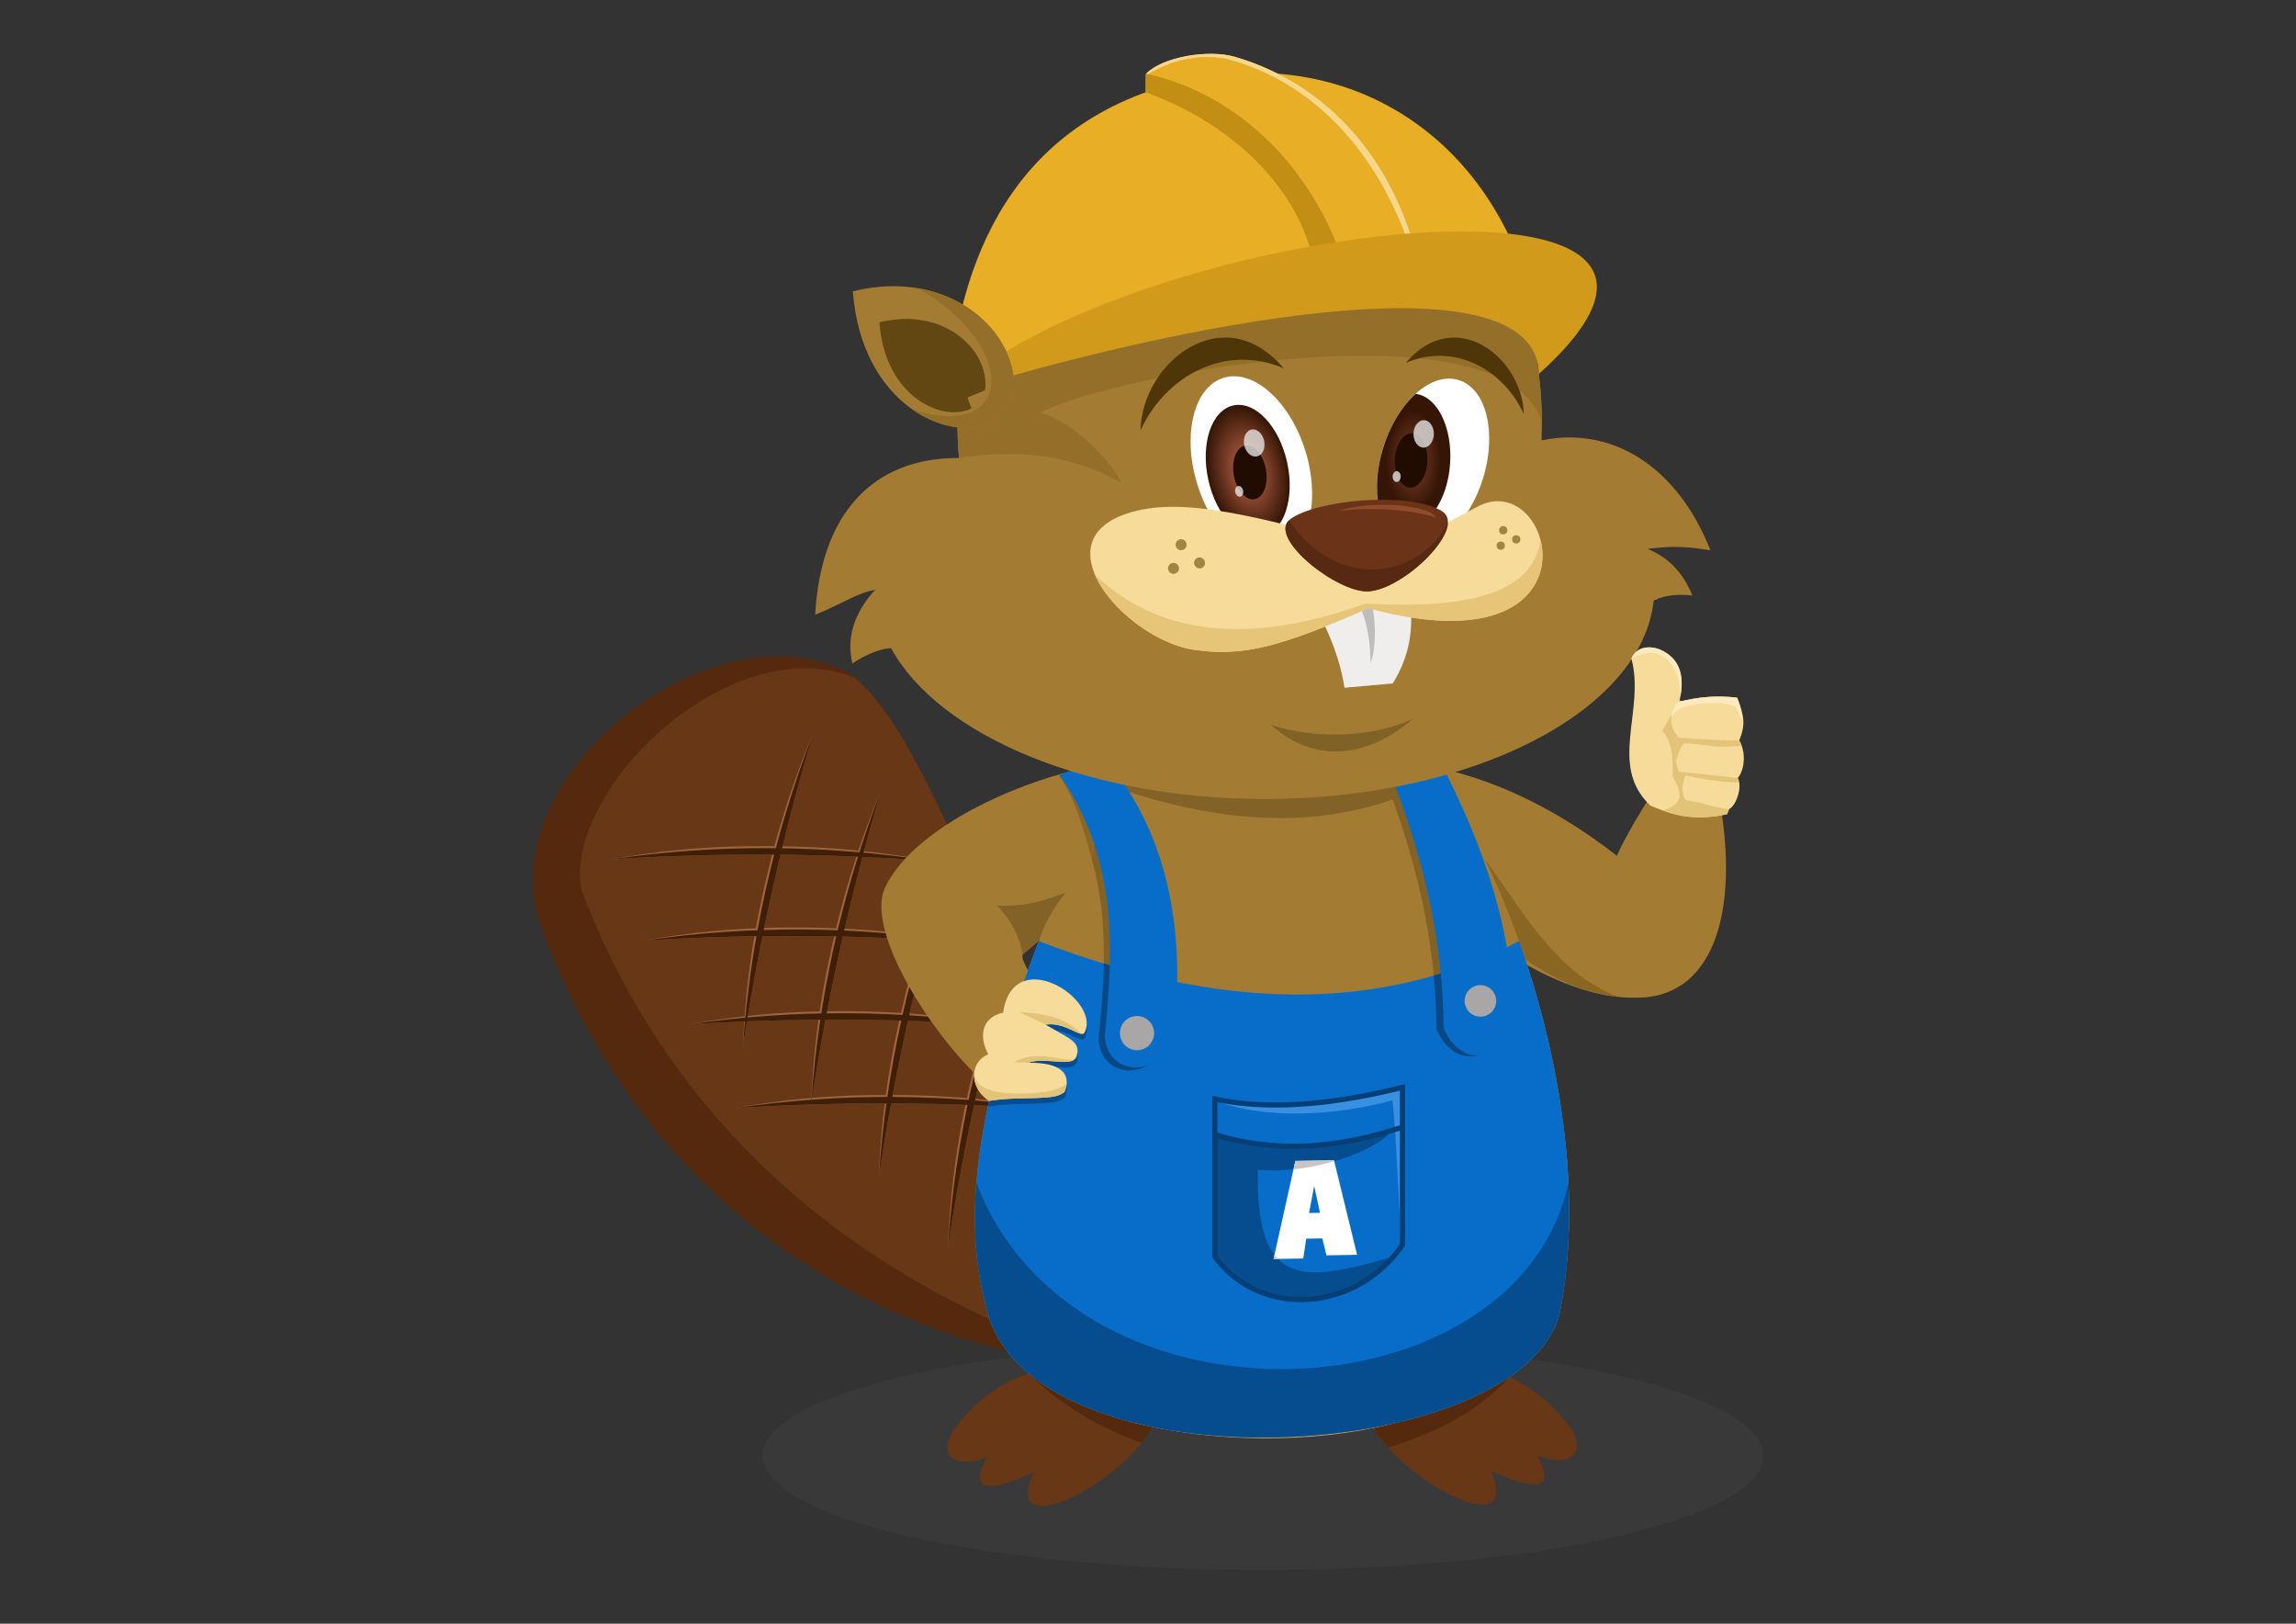 <?xml version="1.0" encoding="UTF-8"?>
<!DOCTYPE svg PUBLIC "-//W3C//DTD SVG 1.1//EN" "http://www.w3.org/Graphics/SVG/1.1/DTD/svg11.dtd">
<!-- Creator: CorelDRAW X7 -->
<svg xmlns="http://www.w3.org/2000/svg" xml:space="preserve" width="297mm" height="210mm" version="1.1" style="shape-rendering:geometricPrecision; text-rendering:geometricPrecision; image-rendering:optimizeQuality; fill-rule:evenodd; clip-rule:evenodd"
viewBox="0 0 29700 21000"
 xmlns:xlink="http://www.w3.org/1999/xlink">
 <rect x="0" y="0" width="29700" height="21000" fill="#333333" stroke="none"/>
 <defs>
  <style type="text/css">
   <![CDATA[
    .fil41 {fill:none}
    .fil12 {fill:#064D8F}
    .fil13 {fill:#084985}
    .fil11 {fill:#086DC9}
    .fil24 {fill:#210C01}
    .fil39 {fill:#3A90E0}
    .fil4 {fill:#401F08}
    .fil35 {fill:#4F3608}
    .fil1 {fill:#54290D}
    .fil30 {fill:#572913}
    .fil31 {fill:#634713}
    .fil2 {fill:#683716}
    .fil29 {fill:#6B3318}
    .fil33 {fill:#806126}
    .fil7 {fill:#826227}
    .fil6 {fill:#8A6623}
    .fil10 {fill:#8A6725}
    .fil34 {fill:#8F4C2B}
    .fil8 {fill:#916C27}
    .fil17 {fill:#946F29}
    .fil3 {fill:#9E653F}
    .fil37 {fill:#A18440}
    .fil5 {fill:#A37B33}
    .fil38 {fill:#A8A6A6}
    .fil27 {fill:#BDBDBD}
    .fil20 {fill:#C28E13}
    .fil9 {fill:#C79F56}
    .fil42 {fill:#C7C5C5}
    .fil21 {fill:#D19A1B}
    .fil15 {fill:#E3C378}
    .fil28 {fill:#E6C578}
    .fil18 {fill:#E8AE25}
    .fil26 {fill:#F0EDED}
    .fil19 {fill:#F7D78C}
    .fil14 {fill:#F7DB9A}
    .fil32 {fill:#FCE9BD}
    .fil22 {fill:white}
    .fil40 {fill:#053F75;fill-rule:nonzero}
    .fil0 {fill:#524F4F;fill-opacity:0.251}
    .fil36 {fill:#E6E6E6;fill-opacity:0.788}
    .fil16 {fill:url(#id0)}
    .fil23 {fill:url(#id1)}
    .fil25 {fill:url(#id2)}
   ]]>
  </style>
  <linearGradient id="id0" gradientUnits="userSpaceOnUse" x1="16145.3" y1="3491.77" x2="16525.4" y2="7951.86">
   <stop offset="0" style="stop-opacity:1; stop-color:#A37B33"/>
   <stop offset="1" style="stop-opacity:1; stop-color:#A37B33"/>
  </linearGradient>
  <radialGradient id="id1" gradientUnits="userSpaceOnUse" gradientTransform="matrix(0.648 -0.142 0.236 1.078 4246 1818)" cx="16139.7" cy="6092.62" r="787.58" fx="16139.7" fy="6092.62">
   <stop offset="0" style="stop-opacity:1; stop-color:#C46A4C"/>
   <stop offset="1" style="stop-opacity:1; stop-color:#331405"/>
  </radialGradient>
  <radialGradient id="id2" gradientUnits="userSpaceOnUse" gradientTransform="matrix(0.548 -0 -0 1 8262 0)" cx="18286.5" cy="5960.12" r="647.05" fx="18286.5" fy="5960.12">
   <stop offset="0" style="stop-opacity:1; stop-color:#7F412A"/>
   <stop offset="1" style="stop-opacity:1; stop-color:#351506"/>
  </radialGradient>
 </defs>
 <g id="Layer_x0020_1">
  <path class="fil0" d="M16337 17352c3574,0 6472,661 6472,1476 0,815 -2898,1476 -6472,1476 -3574,0 -6472,-661 -6472,-1476 0,-815 2898,-1476 6472,-1476z"/>
  <path class="fil1" d="M14131 17612c-586,70 -5254,-587 -7116,-5583 -752,-1883 2099,-4231 3925,-3346 1374,838 2765,6722 4695,8275 -543,116 -961,539 -1504,654z"/>
  <path class="fil2" d="M11058 8768c1337,1088 2703,6682 4577,8190 -523,111 -929,508 -1444,640 -2733,-862 -5424,-2766 -6677,-6108 -198,-1316 1955,-3373 3544,-2722z"/>
  <path class="fil3" d="M12051 11136c-806,-150 -1614,-206 -2414,-191 -582,10 -1120,61 -1734,169 1386,-89 2763,-82 4148,22z"/>
  <path class="fil3" d="M10513 9497c-318,756 -544,1534 -700,2319 -114,571 -179,1107 -204,1730 208,-1373 508,-2717 904,-4049z"/>
  <path class="fil3" d="M12465 12189c-806,-151 -1614,-206 -2414,-192 -582,11 -1120,61 -1734,169 1386,-88 2763,-82 4148,23z"/>
  <path class="fil3" d="M11397 10225c-318,756 -544,1533 -700,2318 -114,571 -179,1108 -204,1730 208,-1372 508,-2716 904,-4048z"/>
  <path class="fil3" d="M13057 13271c-806,-150 -1614,-206 -2414,-191 -582,10 -1120,61 -1734,169 1386,-89 2763,-82 4148,22z"/>
  <path class="fil3" d="M12271 11171c-318,755 -544,1533 -700,2318 -113,571 -179,1108 -203,1730 208,-1373 507,-2717 903,-4048z"/>
  <path class="fil3" d="M13649 14354c-806,-150 -1614,-206 -2414,-191 -582,10 -1120,61 -1734,169 1386,-89 2763,-82 4148,22z"/>
  <path class="fil3" d="M13164 12096c-319,756 -545,1533 -701,2318 -113,571 -178,1108 -203,1730 208,-1373 507,-2716 904,-4048z"/>
  <path class="fil4" d="M12060 11137c-1405,-216 -2791,-224 -4157,-23 1386,-89 2772,-81 4157,23z"/>
  <path class="fil4" d="M10517 9489c-511,1327 -813,2679 -908,4057 208,-1373 511,-2725 908,-4057z"/>
  <path class="fil4" d="M12474 12190c-1405,-217 -2791,-224 -4157,-24 1386,-88 2772,-81 4157,24z"/>
  <path class="fil4" d="M11400 10216c-510,1328 -812,2680 -907,4057 208,-1372 511,-2725 907,-4057z"/>
  <path class="fil4" d="M13066 13273c-1405,-217 -2791,-225 -4157,-24 1386,-89 2772,-81 4157,24z"/>
  <path class="fil4" d="M12275 11162c-511,1327 -813,2680 -907,4057 208,-1373 510,-2725 907,-4057z"/>
  <path class="fil4" d="M13658 14355c-1405,-216 -2791,-224 -4157,-23 1386,-89 2772,-81 4157,23z"/>
  <path class="fil4" d="M13167 12087c-510,1328 -813,2680 -907,4057 208,-1373 510,-2725 907,-4057z"/>
  <path class="fil5" d="M18947 11942c-142,-528 -290,-1500 -431,-2029 1476,289 2571,1271 3006,1675 129,234 11,1195 -226,1306 -927,102 -1969,-653 -2349,-952z"/>
  <path class="fil6" d="M20929 12893c-744,-78 -1313,-565 -1694,-852 -79,-329 -81,-783 -160,-1112 593,785 998,1631 1854,1964z"/>
  <path class="fil2" d="M14981 18213c-471,-201 -861,-327 -1332,-528 -650,79 -1077,488 -1313,806 -221,342 30,510 430,356 -194,365 -106,517 605,196 -480,1073 1550,-82 1610,-830z"/>
  <path class="fil1" d="M14981 18213c-471,-201 -861,-327 -1332,-528 -123,15 -237,42 -344,77 420,415 924,709 1463,899 121,-152 202,-307 213,-448z"/>
  <path class="fil2" d="M17673 18192c471,-200 860,-327 1331,-527 651,78 1078,487 1314,805 221,342 -30,511 -430,356 193,366 106,518 -606,196 481,1073 -1549,-81 -1609,-830z"/>
  <path class="fil1" d="M17673 18192c383,-163 713,-277 1076,-422l775 40 0 0c-354,400 -913,717 -1569,911 -159,-177 -269,-363 -282,-529z"/>
  <path class="fil5" d="M14607 9370c1322,126 2114,-90 3436,36 1259,1122 2694,4846 2126,7605 -582,1997 -7027,2283 -7432,-197 -591,-2284 1052,-5426 1870,-7444z"/>
  <path class="fil7" d="M14988 9399c1105,58 1865,-106 3055,7 189,168 382,395 571,668 -1248,676 -2703,654 -4328,58 63,-145 123,-287 181,-424l521 -309z"/>
  <path class="fil7" d="M18404 9792c105,131 210,277 314,437 515,1078 777,2076 762,3054 -182,467 -683,537 -898,24 -12,-799 -115,-1856 -719,-3365 173,-56 353,-106 541,-150z"/>
  <path class="fil7" d="M14009 10774c114,-265 226,-522 331,-768 734,983 897,2146 769,3410 -146,568 -866,567 -898,24 89,-882 146,-1786 -202,-2666z"/>
  <path class="fil8" d="M20239 14682c90,800 80,1598 -70,2329 -582,1997 -7027,2283 -7432,-197 -72,-276 -110,-566 -122,-864 1519,3080 7628,2118 7624,-1268z"/>
  <path class="fil9" d="M18026 18410c-1043,263 -2309,260 -3420,-25 48,-229 83,-488 110,-769 1287,380 2827,195 3954,-454 -123,522 -334,964 -644,1248z"/>
  <path class="fil5" d="M13951 11841c142,-528 304,-1440 446,-1968 -915,97 -2522,738 -2944,1596 -294,600 727,2106 1392,2628 219,-351 521,-730 740,-1080 -111,-197 -394,-586 -357,-669 91,-206 463,-302 723,-507z"/>
  <path class="fil10" d="M14121 11104c80,-371 160,-766 236,-1075 -34,-46 -69,-92 -105,-137 -26,4 -52,9 -79,13 -191,45 -307,57 -482,114 238,344 330,732 430,1085z"/>
  <path class="fil5" d="M21348 10299c-561,881 -1038,1825 -209,2604 999,27 1378,-1057 1099,-2590 -230,-66 -578,-87 -890,-14z"/>
  <path class="fil11" d="M19649 12172c538,1509 833,3320 520,4839 -582,1997 -7027,2283 -7432,-197 -357,-1380 101,-3073 700,-4642 2377,916 4450,926 6212,0z"/>
  <path class="fil12" d="M12781 14299c108,-505 261,-1018 436,-1523 362,-172 975,318 818,645 -39,97 -241,-137 -507,-96 352,203 452,229 403,408 -55,159 -394,-3 -632,86 305,-7 589,67 479,370 -115,132 -560,54 -980,121 -5,-3 -11,-7 -17,-11z"/>
  <path class="fil12" d="M20288 15298c27,591 -7,1171 -119,1713 -582,1997 -7027,2283 -7432,-197 -123,-474 -149,-985 -107,-1516 1285,3367 7007,3053 7658,0z"/>
  <path class="fil13" d="M18546 12618c293,-86 579,-194 857,-324 56,333 82,662 77,989 -182,467 -683,537 -898,24 -3,-211 -12,-439 -36,-689z"/>
  <path class="fil13" d="M14278 12462c295,89 585,164 870,224 0,239 -14,482 -39,730 -146,568 -866,567 -898,24 33,-324 61,-651 67,-978z"/>
  <path class="fil14" d="M12976 13096c130,-894 1263,-179 1056,253 -40,96 -241,-138 -508,-97 352,203 452,229 403,408 -55,160 -394,-3 -632,86 305,-7 589,68 479,370 -115,133 -560,54 -979,122 -269,-177 -246,-511 -11,-602 -104,-191 -122,-466 192,-540z"/>
  <path class="fil15" d="M13798 14010c-2,32 -10,67 -24,106 -115,133 -560,54 -979,122 -143,-94 -203,-232 -194,-354 18,103 88,186 205,210 143,73 845,83 992,-84z"/>
  <path class="fil15" d="M13884 13712c-110,63 -388,-35 -589,34 -91,-10 -93,-1 -186,-8 291,-155 549,-32 776,-31l-1 5z"/>
  <path class="fil15" d="M13993 13372c-79,-5 -253,-153 -469,-120 -108,-56 -223,-108 -339,-161 333,10 617,83 808,281zm-257 0c89,52 146,90 176,131 -53,-46 -112,-90 -176,-131z"/>
  <path class="fil11" d="M14329 9848c-219,49 -427,105 -625,170 762,1100 700,2258 587,3382 31,543 752,545 898,-24 133,-1314 -49,-2520 -860,-3528z"/>
  <path class="fil11" d="M18580 9760c-218,48 -426,105 -624,169 604,1508 707,2566 719,3365 215,513 716,443 898,-25 17,-1114 -325,-2253 -993,-3509z"/>
  <path class="fil16" d="M21391 7768c-151,1430 -2346,2566 -5032,2566 -2287,0 -4217,-823 -4833,-1951 -185,8 -420,140 -499,198 -102,-394 92,-737 293,-952 -234,41 -387,161 -775,322 70,-1298 739,-2034 1860,-2028 -13,-147 -20,-297 -20,-448 0,-2411 1693,-4365 3780,-4365 2088,0 3780,1954 3780,4365 0,74 -2,148 -5,221 886,-187 1748,312 2185,1420 -304,-45 -472,-60 -815,-17 249,99 451,283 582,602 -174,-18 -343,-10 -501,67z"/>
  <path class="fil17" d="M12405 5923c-13,-147 -20,-297 -20,-448 0,-507 76,-994 213,-1446 1292,-197 2585,-393 3877,-590 1074,160 2148,320 3222,479 160,484 248,1009 248,1557 -424,-1583 -5611,-628 -6482,-136 396,107 873,571 1047,909 -656,-380 -1367,-436 -2105,-325z"/>
  <path class="fil18" d="M15491 1008c-2435,488 -3095,2428 -3223,4096 2610,-1016 6749,-1585 7616,-955 -447,-2208 -2226,-3525 -4393,-3141z"/>
  <path class="fil18" d="M15979 736c-346,-102 -942,-1 -1154,218 -8,8 -3,222 -6,240 1665,697 2319,1643 2189,2781 475,-30 949,-60 1423,-90 -172,-1449 -1018,-2726 -2452,-3149z"/>
  <path class="fil19" d="M15979 736c-346,-102 -942,-1 -1154,218 -1,1 -2,10 -3,23 253,-159 613,-300 1059,-213 1182,324 1932,1270 2320,2330 43,77 85,154 128,232 -302,-1210 -1104,-2222 -2350,-2590z"/>
  <path class="fil20" d="M14825 954c-8,8 -3,222 -6,240 1328,472 2271,1576 2200,2660 155,24 320,47 506,71 -371,-1736 -1557,-2730 -2700,-2971z"/>
  <path class="fil21" d="M19905 4837c3330,-2990 -5359,-1937 -7637,267 2888,-904 7616,-1850 7637,-267z"/>
  <ellipse class="fil22" transform="matrix(1.067 -0.33 0.33 1.067 16187 6048.35)" rx="655" ry="1089"/>
  <path class="fil23" d="M15954 5244c282,-62 593,268 696,737 103,469 -43,899 -324,960 -282,62 -594,-268 -696,-737 -103,-468 42,-898 324,-960z"/>
  <ellipse class="fil24" transform="matrix(0.318 -0.056 0.056 0.318 16167.8 6110.09)" rx="655" ry="1089"/>
  <ellipse class="fil22" transform="matrix(-0.986 -0.305 -0.305 0.986 18537.6 5989.29)" rx="655" ry="1089"/>
  <path class="fil25" d="M18311 5094c279,32 478,430 447,900 -31,478 -291,851 -578,832 -139,-9 -260,-108 -343,-262 -46,-223 -31,-496 55,-774 91,-294 244,-538 419,-696z"/>
  <path class="fil26" d="M17023 7868c403,-39 807,-78 1211,-116 58,383 -5,747 -218,1087 -208,19 -416,37 -624,56 -53,-343 -182,-685 -369,-1027z"/>
  <path class="fil27" d="M17580 7814l164 -15c62,271 51,603 -14,776 -8,-251 -31,-503 -150,-761z"/>
  <path class="fil14" d="M17698 7058c274,-62 548,-124 822,-185 196,-118 406,-217 581,-314 1003,-558 1707,2146 -1403,1308 -1138,503 -1624,629 -2251,537 -897,-133 -2083,-1480 -737,-1800 768,-182 1874,183 2988,454z"/>
  <path class="fil28" d="M19927 6981c151,581 -321,1400 -2229,886 -1138,503 -1624,629 -2251,537 -501,-74 -1092,-527 -1282,-968 818,773 1971,920 3497,371 1237,66 2162,-89 2265,-826z"/>
  <path class="fil29" d="M17699 7648c-403,21 -1318,-703 -1008,-934 327,-244 1519,-365 1958,-105 341,201 -478,1014 -950,1039z"/>
  <path class="fil30" d="M17699 7648c-394,21 -1277,-671 -1027,-918 652,943 1679,734 2057,41 -26,309 -644,856 -1030,877z"/>
  <path class="fil5" d="M12845 5458c89,-123 178,-246 267,-369 83,-783 -823,-1634 -2080,-1321 111,1483 1263,1974 1813,1690z"/>
  <path class="fil17" d="M12845 5458c89,-123 178,-246 267,-369 63,-594 -444,-1227 -1241,-1362 1292,731 1270,1982 -62,1574 362,250 769,294 1036,157z"/>
  <path class="fil31" d="M12568 5281c-10,-14 -55,-135 -49,-141 10,-11 203,-71 225,-102 55,-515 -541,-1076 -1369,-869 73,976 831,1299 1193,1112z"/>
  <path class="fil14" d="M22341 10530c-338,74 -610,54 -991,-110 -553,-519 -65,-1228 -247,-1903 72,-180 325,-199 522,-17 152,149 145,376 101,560 703,114 893,818 615,1470z"/>
  <path class="fil32" d="M21104 8518c0,0 -1,-1 -1,-1 72,-180 325,-199 522,-17 137,133 145,330 113,501 -5,-458 -299,-682 -634,-483z"/>
  <path class="fil15" d="M22341 10530c-253,56 -539,69 -836,-49 401,-99 131,-403 132,-446 4,-238 -7,-456 -137,-579 71,-129 148,-262 226,-396l620 413c160,288 155,681 -5,1057z"/>
  <path class="fil33" d="M18281 9294c-607,523 -1293,579 -1843,78 611,205 1346,156 1843,-78z"/>
  <path class="fil34" d="M17330 6608c321,-134 1168,-92 1244,87 -287,-102 -845,-142 -1244,-87z"/>
  <path class="fil35" d="M14753 5567c18,-886 1078,-1718 1852,-804 -770,-327 -1537,111 -1852,804z"/>
  <path class="fil35" d="M19711 5355c-16,-730 -889,-1415 -1526,-662 634,-270 1266,91 1526,662z"/>
  <path class="fil36" d="M16207 5554c74,-1 140,77 149,174 10,97 -42,176 -116,177 -73,1 -140,-77 -149,-174 -9,-97 43,-177 116,-177z"/>
  <path class="fil36" d="M16023 6285c29,0 55,31 59,69 3,38 -17,70 -46,70 -29,0 -55,-30 -59,-69 -3,-38 17,-69 46,-70z"/>
  <ellipse class="fil24" transform="matrix(0.323 0.013 -0.013 0.323 18253.7 5954.17)" rx="655" ry="1089"/>
  <path class="fil36" d="M18437 5436c72,15 121,106 109,202 -12,97 -79,164 -151,149 -72,-15 -121,-105 -109,-202 12,-97 80,-163 151,-149z"/>
  <path class="fil36" d="M18075 6094c28,6 48,42 43,80 -5,38 -31,65 -60,59 -28,-6 -47,-42 -43,-80 5,-38 32,-64 60,-59z"/>
  <circle class="fil37" cx="15278" cy="7045" r="71"/>
  <circle class="fil37" transform="matrix(0.857 -0.113 0.113 0.857 19445.2 6857.82)" r="62"/>
  <circle class="fil37" cx="15517" cy="7281" r="71"/>
  <circle class="fil37" transform="matrix(0.857 -0.113 0.113 0.857 19613.3 6975.98)" r="62"/>
  <circle class="fil37" cx="15180" cy="7351" r="71"/>
  <circle class="fil37" transform="matrix(0.857 -0.113 0.113 0.857 19412.8 7057.02)" r="62"/>
  <circle class="fil38" cx="14708" cy="13362" r="221"/>
  <circle class="fil38" cx="19150" cy="12945" r="204"/>
  <path class="fil11" d="M15714 14214c785,171 1690,32 2427,-151 0,679 0,1358 0,2037 -600,877 -1841,954 -2427,151 0,-679 0,-1358 0,-2037z"/>
  <path class="fil12" d="M18025 16251c-633,732 -1760,754 -2311,0 0,-526 0,-1051 0,-1577 740,166 1491,161 2255,-8 -313,296 -1124,522 -1697,464 -33,1552 594,1459 1753,1121z"/>
  <path class="fil39" d="M15714 14214c785,171 1690,32 2427,-151 0,679 0,1358 0,2037 -65,-601 -63,-1268 -128,-1869 -753,207 -1698,248 -2299,-3l0 -14z"/>
  <path class="fil40" d="M15721 14181c389,85 808,93 1222,57 414,-36 823,-116 1190,-207l42 -11 0 43 0 2037 0 11 -6 8c-113,165 -249,303 -398,412 -265,193 -574,297 -881,310 -307,12 -611,-68 -867,-243 -125,-86 -239,-195 -336,-327l-6 -9 0 -11 0 -2037 0 -42 40 9zm1227 124c-405,35 -816,28 -1200,-50l0 1985c90,122 196,223 313,302 243,167 534,244 827,232 293,-12 589,-112 843,-297 141,-103 269,-232 377,-387l0 -1984c-360,88 -757,164 -1160,199z"/>
  <path class="fil41" d="M15714 14674c797,247 1607,176 2427,-97"/>
  <path class="fil40" d="M15724 14642c394,122 792,166 1193,145 402,-21 807,-106 1214,-242l21 64c-413,137 -824,224 -1231,245 -409,21 -815,-23 -1217,-148l20 -64z"/>
  <path class="fil22" d="M17555 16229l-396 7 -54 -219 -208 3 -39 257 -384 6 282 -1268 500 -8 299 1222zm-480 -543l-75 -347 -67 349 142 -2z"/>
  <path class="fil42" d="M16531 16282l-57 1 12 -53c14,19 29,36 45,52zm201 -1158l24 -109 500 -8 3 12c-170,49 -351,86 -527,105z"/>
  <path class="fil7" d="M13437 12172c-69,58 -139,117 -209,176 -40,-243 -154,-453 -330,-637 312,22 603,-55 886,-168 -174,219 -285,428 -347,629z"/>
  <path class="fil14" d="M21814 10351c-78,-73 -59,-269 16,-358 205,-55 439,24 635,48 97,119 -20,409 -106,424 -223,-24 -322,-90 -545,-114z"/>
  <path class="fil15" d="M21806 10028c7,-13 15,-25 24,-35 205,-55 439,24 635,48 19,24 21,45 26,78 -249,-4 -465,-39 -685,-91z"/>
  <path class="fil14" d="M21715 9980c-49,-116 -64,-332 18,-430 222,-59 547,-6 760,20 97,151 77,383 -12,491 -242,-27 -523,-54 -766,-81z"/>
  <path class="fil15" d="M21680 9840c-13,-106 -2,-225 53,-290 222,-59 547,-6 760,20 20,30 26,38 36,73 -338,43 -488,-23 -742,-30 -71,57 -85,176 -107,227z"/>
  <path class="fil14" d="M21708 9537c-96,-125 -140,-263 -9,-455 263,-71 521,-90 773,-58 92,237 109,347 26,554 -266,-8 -503,-10 -790,-41z"/>
  <path class="fil32" d="M21620 9272c2,-55 34,-124 79,-190 263,-71 521,-90 773,-58 41,106 63,209 68,308 -26,-68 -55,-136 -107,-199 -233,-71 -455,-45 -673,17 -69,34 -107,65 -140,122z"/>
 </g>
</svg>
